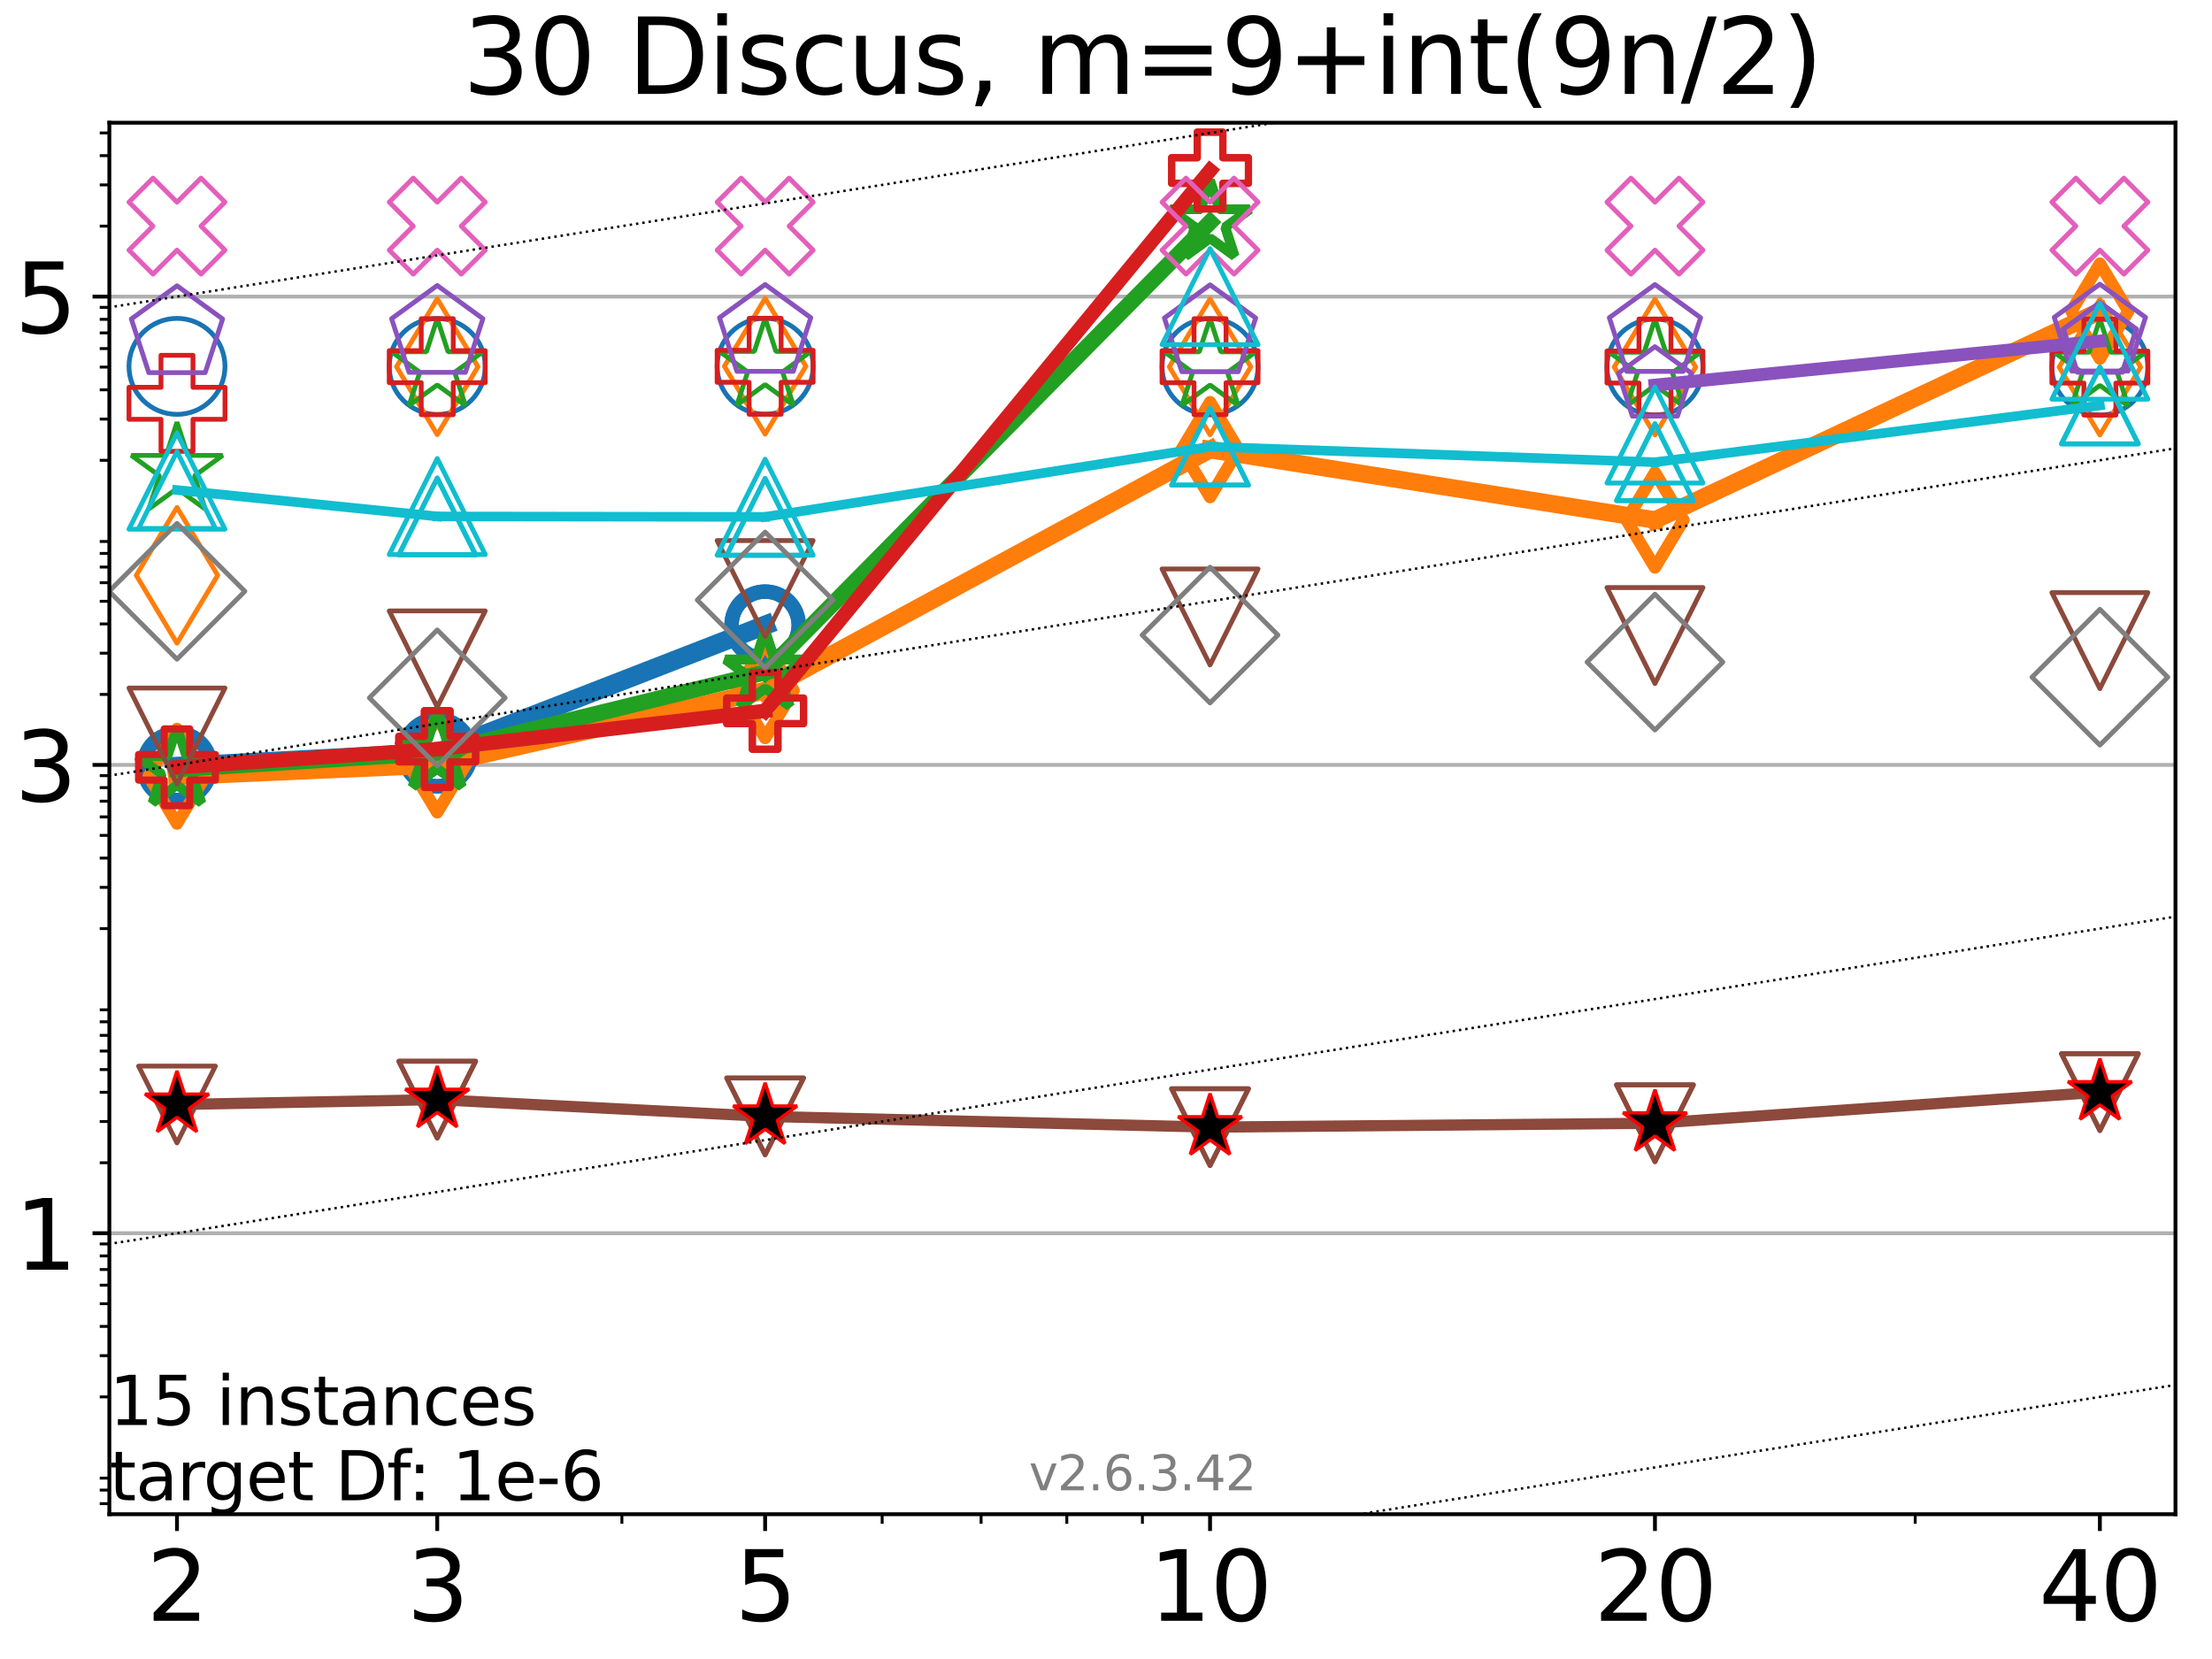 <?xml version="1.0" encoding="utf-8" standalone="no"?>
<!DOCTYPE svg PUBLIC "-//W3C//DTD SVG 1.1//EN"
  "http://www.w3.org/Graphics/SVG/1.1/DTD/svg11.dtd">
<svg xmlns:xlink="http://www.w3.org/1999/xlink" width="460.8pt" height="345.6pt" viewBox="0 0 460.8 345.6" xmlns="http://www.w3.org/2000/svg" version="1.1">
 <defs>
  <style type="text/css">*{stroke-linejoin: round; stroke-linecap: butt}</style>
 </defs>
 <g id="figure_1">
  <g id="patch_1">
   <path d="M 0 345.6 
L 460.8 345.6 
L 460.8 0 
L 0 0 
z
" style="fill: #ffffff"/>
  </g>
  <g id="axes_1">
   <g id="patch_2">
    <path d="M 22.78 315.44 
L 453.192 315.44 
L 453.192 25.56 
L 22.78 25.56 
z
" style="fill: #ffffff"/>
   </g>
   <g id="matplotlib.axis_1">
    <g id="xtick_1">
     <g id="line2d_1">
      <defs>
       <path id="maebd152625" d="M 0 0 
L 0 3.5 
" style="stroke: #000000; stroke-width: 0.8"/>
      </defs>
      <g>
       <use xlink:href="#maebd152625" x="36.868" y="315.44" style="stroke: #000000; stroke-width: 0.8"/>
      </g>
     </g>
     <g id="text_1">
      <!-- 2 -->
      <g transform="translate(30.506 337.637)scale(0.2 -0.2)">
       <defs>
        <path id="DejaVuSans-32" d="M 1228 531 
L 3431 531 
L 3431 0 
L 469 0 
L 469 531 
Q 828 903 1448 1529 
Q 2069 2156 2228 2338 
Q 2531 2678 2651 2914 
Q 2772 3150 2772 3378 
Q 2772 3750 2511 3984 
Q 2250 4219 1831 4219 
Q 1534 4219 1204 4116 
Q 875 4013 500 3803 
L 500 4441 
Q 881 4594 1212 4672 
Q 1544 4750 1819 4750 
Q 2544 4750 2975 4387 
Q 3406 4025 3406 3419 
Q 3406 3131 3298 2873 
Q 3191 2616 2906 2266 
Q 2828 2175 2409 1742 
Q 1991 1309 1228 531 
z
" transform="scale(0.016)"/>
       </defs>
       <use xlink:href="#DejaVuSans-32"/>
      </g>
     </g>
    </g>
    <g id="xtick_2">
     <g id="line2d_2">
      <g>
       <use xlink:href="#maebd152625" x="91.085" y="315.44" style="stroke: #000000; stroke-width: 0.8"/>
      </g>
     </g>
     <g id="text_2">
      <!-- 3 -->
      <g transform="translate(84.723 337.637)scale(0.2 -0.2)">
       <defs>
        <path id="DejaVuSans-33" d="M 2597 2516 
Q 3050 2419 3304 2112 
Q 3559 1806 3559 1356 
Q 3559 666 3084 287 
Q 2609 -91 1734 -91 
Q 1441 -91 1130 -33 
Q 819 25 488 141 
L 488 750 
Q 750 597 1062 519 
Q 1375 441 1716 441 
Q 2309 441 2620 675 
Q 2931 909 2931 1356 
Q 2931 1769 2642 2001 
Q 2353 2234 1838 2234 
L 1294 2234 
L 1294 2753 
L 1863 2753 
Q 2328 2753 2575 2939 
Q 2822 3125 2822 3475 
Q 2822 3834 2567 4026 
Q 2313 4219 1838 4219 
Q 1578 4219 1281 4162 
Q 984 4106 628 3988 
L 628 4550 
Q 988 4650 1302 4700 
Q 1616 4750 1894 4750 
Q 2613 4750 3031 4423 
Q 3450 4097 3450 3541 
Q 3450 3153 3228 2886 
Q 3006 2619 2597 2516 
z
" transform="scale(0.016)"/>
       </defs>
       <use xlink:href="#DejaVuSans-33"/>
      </g>
     </g>
    </g>
    <g id="xtick_3">
     <g id="line2d_3">
      <g>
       <use xlink:href="#maebd152625" x="159.39" y="315.44" style="stroke: #000000; stroke-width: 0.8"/>
      </g>
     </g>
     <g id="text_3">
      <!-- 5 -->
      <g transform="translate(153.028 337.637)scale(0.2 -0.2)">
       <defs>
        <path id="DejaVuSans-35" d="M 691 4666 
L 3169 4666 
L 3169 4134 
L 1269 4134 
L 1269 2991 
Q 1406 3038 1543 3061 
Q 1681 3084 1819 3084 
Q 2600 3084 3056 2656 
Q 3513 2228 3513 1497 
Q 3513 744 3044 326 
Q 2575 -91 1722 -91 
Q 1428 -91 1123 -41 
Q 819 9 494 109 
L 494 744 
Q 775 591 1075 516 
Q 1375 441 1709 441 
Q 2250 441 2565 725 
Q 2881 1009 2881 1497 
Q 2881 1984 2565 2268 
Q 2250 2553 1709 2553 
Q 1456 2553 1204 2497 
Q 953 2441 691 2322 
L 691 4666 
z
" transform="scale(0.016)"/>
       </defs>
       <use xlink:href="#DejaVuSans-35"/>
      </g>
     </g>
    </g>
    <g id="xtick_4">
     <g id="line2d_4">
      <g>
       <use xlink:href="#maebd152625" x="252.074" y="315.44" style="stroke: #000000; stroke-width: 0.8"/>
      </g>
     </g>
     <g id="text_4">
      <!-- 10 -->
      <g transform="translate(239.349 337.637)scale(0.2 -0.2)">
       <defs>
        <path id="DejaVuSans-31" d="M 794 531 
L 1825 531 
L 1825 4091 
L 703 3866 
L 703 4441 
L 1819 4666 
L 2450 4666 
L 2450 531 
L 3481 531 
L 3481 0 
L 794 0 
L 794 531 
z
" transform="scale(0.016)"/>
        <path id="DejaVuSans-30" d="M 2034 4250 
Q 1547 4250 1301 3770 
Q 1056 3291 1056 2328 
Q 1056 1369 1301 889 
Q 1547 409 2034 409 
Q 2525 409 2770 889 
Q 3016 1369 3016 2328 
Q 3016 3291 2770 3770 
Q 2525 4250 2034 4250 
z
M 2034 4750 
Q 2819 4750 3233 4129 
Q 3647 3509 3647 2328 
Q 3647 1150 3233 529 
Q 2819 -91 2034 -91 
Q 1250 -91 836 529 
Q 422 1150 422 2328 
Q 422 3509 836 4129 
Q 1250 4750 2034 4750 
z
" transform="scale(0.016)"/>
       </defs>
       <use xlink:href="#DejaVuSans-31"/>
       <use xlink:href="#DejaVuSans-30" x="63.623"/>
      </g>
     </g>
    </g>
    <g id="xtick_5">
     <g id="line2d_5">
      <g>
       <use xlink:href="#maebd152625" x="344.758" y="315.44" style="stroke: #000000; stroke-width: 0.8"/>
      </g>
     </g>
     <g id="text_5">
      <!-- 20 -->
      <g transform="translate(332.033 337.637)scale(0.2 -0.2)">
       <use xlink:href="#DejaVuSans-32"/>
       <use xlink:href="#DejaVuSans-30" x="63.623"/>
      </g>
     </g>
    </g>
    <g id="xtick_6">
     <g id="line2d_6">
      <g>
       <use xlink:href="#maebd152625" x="437.443" y="315.44" style="stroke: #000000; stroke-width: 0.8"/>
      </g>
     </g>
     <g id="text_6">
      <!-- 40 -->
      <g transform="translate(424.718 337.637)scale(0.2 -0.2)">
       <defs>
        <path id="DejaVuSans-34" d="M 2419 4116 
L 825 1625 
L 2419 1625 
L 2419 4116 
z
M 2253 4666 
L 3047 4666 
L 3047 1625 
L 3713 1625 
L 3713 1100 
L 3047 1100 
L 3047 0 
L 2419 0 
L 2419 1100 
L 313 1100 
L 313 1709 
L 2253 4666 
z
" transform="scale(0.016)"/>
       </defs>
       <use xlink:href="#DejaVuSans-34"/>
       <use xlink:href="#DejaVuSans-30" x="63.623"/>
      </g>
     </g>
    </g>
    <g id="xtick_7">
     <g id="line2d_7">
      <defs>
       <path id="m8d5b7ceb39" d="M 0 0 
L 0 2 
" style="stroke: #000000; stroke-width: 0.6"/>
      </defs>
      <g>
       <use xlink:href="#m8d5b7ceb39" x="129.552" y="315.44" style="stroke: #000000; stroke-width: 0.6"/>
      </g>
     </g>
    </g>
    <g id="xtick_8">
     <g id="line2d_8">
      <g>
       <use xlink:href="#m8d5b7ceb39" x="183.769" y="315.44" style="stroke: #000000; stroke-width: 0.6"/>
      </g>
     </g>
    </g>
    <g id="xtick_9">
     <g id="line2d_9">
      <g>
       <use xlink:href="#m8d5b7ceb39" x="204.381" y="315.44" style="stroke: #000000; stroke-width: 0.6"/>
      </g>
     </g>
    </g>
    <g id="xtick_10">
     <g id="line2d_10">
      <g>
       <use xlink:href="#m8d5b7ceb39" x="222.237" y="315.44" style="stroke: #000000; stroke-width: 0.6"/>
      </g>
     </g>
    </g>
    <g id="xtick_11">
     <g id="line2d_11">
      <g>
       <use xlink:href="#m8d5b7ceb39" x="237.986" y="315.44" style="stroke: #000000; stroke-width: 0.6"/>
      </g>
     </g>
    </g>
    <g id="xtick_12">
     <g id="line2d_12">
      <g>
       <use xlink:href="#m8d5b7ceb39" x="398.975" y="315.44" style="stroke: #000000; stroke-width: 0.6"/>
      </g>
     </g>
    </g>
   </g>
   <g id="matplotlib.axis_2">
    <g id="ytick_1">
     <g id="line2d_13">
      <path d="M 22.78 256.906 
L 453.192 256.906 
" clip-path="url(#p4f31bf3044)" style="fill: none; stroke: #b0b0b0; stroke-width: 0.8; stroke-linecap: square"/>
     </g>
     <g id="line2d_14">
      <defs>
       <path id="me088282f54" d="M 0 0 
L -3.5 0 
" style="stroke: #000000; stroke-width: 0.8"/>
      </defs>
      <g>
       <use xlink:href="#me088282f54" x="22.78" y="256.906" style="stroke: #000000; stroke-width: 0.8"/>
      </g>
     </g>
     <g id="text_7">
      <!-- 1 -->
      <g transform="translate(3.055 264.504)scale(0.2 -0.2)">
       <use xlink:href="#DejaVuSans-31"/>
      </g>
     </g>
    </g>
    <g id="ytick_2">
     <g id="line2d_15">
      <path d="M 22.78 159.348 
L 453.192 159.348 
" clip-path="url(#p4f31bf3044)" style="fill: none; stroke: #b0b0b0; stroke-width: 0.8; stroke-linecap: square"/>
     </g>
     <g id="line2d_16">
      <g>
       <use xlink:href="#me088282f54" x="22.78" y="159.348" style="stroke: #000000; stroke-width: 0.8"/>
      </g>
     </g>
     <g id="text_8">
      <!-- 3 -->
      <g transform="translate(3.055 166.947)scale(0.2 -0.2)">
       <use xlink:href="#DejaVuSans-33"/>
      </g>
     </g>
    </g>
    <g id="ytick_3">
     <g id="line2d_17">
      <path d="M 22.78 61.791 
L 453.192 61.791 
" clip-path="url(#p4f31bf3044)" style="fill: none; stroke: #b0b0b0; stroke-width: 0.8; stroke-linecap: square"/>
     </g>
     <g id="line2d_18">
      <g>
       <use xlink:href="#me088282f54" x="22.78" y="61.791" style="stroke: #000000; stroke-width: 0.8"/>
      </g>
     </g>
     <g id="text_9">
      <!-- 5 -->
      <g transform="translate(3.055 69.39)scale(0.2 -0.2)">
       <use xlink:href="#DejaVuSans-35"/>
      </g>
     </g>
    </g>
    <g id="ytick_4">
     <g id="line2d_19">
      <defs>
       <path id="m0c369edb85" d="M 0 0 
L -2 0 
" style="stroke: #000000; stroke-width: 0.6"/>
      </defs>
      <g>
       <use xlink:href="#m0c369edb85" x="22.78" y="313.24" style="stroke: #000000; stroke-width: 0.6"/>
      </g>
     </g>
    </g>
    <g id="ytick_5">
     <g id="line2d_20">
      <g>
       <use xlink:href="#m0c369edb85" x="22.78" y="310.411" style="stroke: #000000; stroke-width: 0.6"/>
      </g>
     </g>
    </g>
    <g id="ytick_6">
     <g id="line2d_21">
      <g>
       <use xlink:href="#m0c369edb85" x="22.78" y="307.916" style="stroke: #000000; stroke-width: 0.6"/>
      </g>
     </g>
    </g>
    <g id="ytick_7">
     <g id="line2d_22">
      <g>
       <use xlink:href="#m0c369edb85" x="22.78" y="291" style="stroke: #000000; stroke-width: 0.6"/>
      </g>
     </g>
    </g>
    <g id="ytick_8">
     <g id="line2d_23">
      <g>
       <use xlink:href="#m0c369edb85" x="22.78" y="282.411" style="stroke: #000000; stroke-width: 0.6"/>
      </g>
     </g>
    </g>
    <g id="ytick_9">
     <g id="line2d_24">
      <g>
       <use xlink:href="#m0c369edb85" x="22.78" y="276.317" style="stroke: #000000; stroke-width: 0.6"/>
      </g>
     </g>
    </g>
    <g id="ytick_10">
     <g id="line2d_25">
      <g>
       <use xlink:href="#m0c369edb85" x="22.78" y="271.589" style="stroke: #000000; stroke-width: 0.6"/>
      </g>
     </g>
    </g>
    <g id="ytick_11">
     <g id="line2d_26">
      <g>
       <use xlink:href="#m0c369edb85" x="22.78" y="267.727" style="stroke: #000000; stroke-width: 0.6"/>
      </g>
     </g>
    </g>
    <g id="ytick_12">
     <g id="line2d_27">
      <g>
       <use xlink:href="#m0c369edb85" x="22.78" y="264.462" style="stroke: #000000; stroke-width: 0.6"/>
      </g>
     </g>
    </g>
    <g id="ytick_13">
     <g id="line2d_28">
      <g>
       <use xlink:href="#m0c369edb85" x="22.78" y="261.633" style="stroke: #000000; stroke-width: 0.6"/>
      </g>
     </g>
    </g>
    <g id="ytick_14">
     <g id="line2d_29">
      <g>
       <use xlink:href="#m0c369edb85" x="22.78" y="259.138" style="stroke: #000000; stroke-width: 0.6"/>
      </g>
     </g>
    </g>
    <g id="ytick_15">
     <g id="line2d_30">
      <g>
       <use xlink:href="#m0c369edb85" x="22.78" y="242.222" style="stroke: #000000; stroke-width: 0.6"/>
      </g>
     </g>
    </g>
    <g id="ytick_16">
     <g id="line2d_31">
      <g>
       <use xlink:href="#m0c369edb85" x="22.78" y="233.632" style="stroke: #000000; stroke-width: 0.6"/>
      </g>
     </g>
    </g>
    <g id="ytick_17">
     <g id="line2d_32">
      <g>
       <use xlink:href="#m0c369edb85" x="22.78" y="227.538" style="stroke: #000000; stroke-width: 0.6"/>
      </g>
     </g>
    </g>
    <g id="ytick_18">
     <g id="line2d_33">
      <g>
       <use xlink:href="#m0c369edb85" x="22.78" y="222.811" style="stroke: #000000; stroke-width: 0.6"/>
      </g>
     </g>
    </g>
    <g id="ytick_19">
     <g id="line2d_34">
      <g>
       <use xlink:href="#m0c369edb85" x="22.78" y="218.949" style="stroke: #000000; stroke-width: 0.6"/>
      </g>
     </g>
    </g>
    <g id="ytick_20">
     <g id="line2d_35">
      <g>
       <use xlink:href="#m0c369edb85" x="22.78" y="215.683" style="stroke: #000000; stroke-width: 0.6"/>
      </g>
     </g>
    </g>
    <g id="ytick_21">
     <g id="line2d_36">
      <g>
       <use xlink:href="#m0c369edb85" x="22.78" y="212.854" style="stroke: #000000; stroke-width: 0.6"/>
      </g>
     </g>
    </g>
    <g id="ytick_22">
     <g id="line2d_37">
      <g>
       <use xlink:href="#m0c369edb85" x="22.78" y="210.359" style="stroke: #000000; stroke-width: 0.6"/>
      </g>
     </g>
    </g>
    <g id="ytick_23">
     <g id="line2d_38">
      <g>
       <use xlink:href="#m0c369edb85" x="22.78" y="193.443" style="stroke: #000000; stroke-width: 0.6"/>
      </g>
     </g>
    </g>
    <g id="ytick_24">
     <g id="line2d_39">
      <g>
       <use xlink:href="#m0c369edb85" x="22.78" y="184.854" style="stroke: #000000; stroke-width: 0.6"/>
      </g>
     </g>
    </g>
    <g id="ytick_25">
     <g id="line2d_40">
      <g>
       <use xlink:href="#m0c369edb85" x="22.78" y="178.759" style="stroke: #000000; stroke-width: 0.6"/>
      </g>
     </g>
    </g>
    <g id="ytick_26">
     <g id="line2d_41">
      <g>
       <use xlink:href="#m0c369edb85" x="22.78" y="174.032" style="stroke: #000000; stroke-width: 0.6"/>
      </g>
     </g>
    </g>
    <g id="ytick_27">
     <g id="line2d_42">
      <g>
       <use xlink:href="#m0c369edb85" x="22.78" y="170.17" style="stroke: #000000; stroke-width: 0.6"/>
      </g>
     </g>
    </g>
    <g id="ytick_28">
     <g id="line2d_43">
      <g>
       <use xlink:href="#m0c369edb85" x="22.78" y="166.904" style="stroke: #000000; stroke-width: 0.6"/>
      </g>
     </g>
    </g>
    <g id="ytick_29">
     <g id="line2d_44">
      <g>
       <use xlink:href="#m0c369edb85" x="22.78" y="164.076" style="stroke: #000000; stroke-width: 0.6"/>
      </g>
     </g>
    </g>
    <g id="ytick_30">
     <g id="line2d_45">
      <g>
       <use xlink:href="#m0c369edb85" x="22.78" y="161.58" style="stroke: #000000; stroke-width: 0.6"/>
      </g>
     </g>
    </g>
    <g id="ytick_31">
     <g id="line2d_46">
      <g>
       <use xlink:href="#m0c369edb85" x="22.78" y="144.665" style="stroke: #000000; stroke-width: 0.6"/>
      </g>
     </g>
    </g>
    <g id="ytick_32">
     <g id="line2d_47">
      <g>
       <use xlink:href="#m0c369edb85" x="22.78" y="136.075" style="stroke: #000000; stroke-width: 0.6"/>
      </g>
     </g>
    </g>
    <g id="ytick_33">
     <g id="line2d_48">
      <g>
       <use xlink:href="#m0c369edb85" x="22.78" y="129.981" style="stroke: #000000; stroke-width: 0.6"/>
      </g>
     </g>
    </g>
    <g id="ytick_34">
     <g id="line2d_49">
      <g>
       <use xlink:href="#m0c369edb85" x="22.78" y="125.254" style="stroke: #000000; stroke-width: 0.6"/>
      </g>
     </g>
    </g>
    <g id="ytick_35">
     <g id="line2d_50">
      <g>
       <use xlink:href="#m0c369edb85" x="22.78" y="121.391" style="stroke: #000000; stroke-width: 0.6"/>
      </g>
     </g>
    </g>
    <g id="ytick_36">
     <g id="line2d_51">
      <g>
       <use xlink:href="#m0c369edb85" x="22.78" y="118.126" style="stroke: #000000; stroke-width: 0.6"/>
      </g>
     </g>
    </g>
    <g id="ytick_37">
     <g id="line2d_52">
      <g>
       <use xlink:href="#m0c369edb85" x="22.78" y="115.297" style="stroke: #000000; stroke-width: 0.6"/>
      </g>
     </g>
    </g>
    <g id="ytick_38">
     <g id="line2d_53">
      <g>
       <use xlink:href="#m0c369edb85" x="22.78" y="112.802" style="stroke: #000000; stroke-width: 0.6"/>
      </g>
     </g>
    </g>
    <g id="ytick_39">
     <g id="line2d_54">
      <g>
       <use xlink:href="#m0c369edb85" x="22.78" y="95.886" style="stroke: #000000; stroke-width: 0.6"/>
      </g>
     </g>
    </g>
    <g id="ytick_40">
     <g id="line2d_55">
      <g>
       <use xlink:href="#m0c369edb85" x="22.78" y="87.296" style="stroke: #000000; stroke-width: 0.6"/>
      </g>
     </g>
    </g>
    <g id="ytick_41">
     <g id="line2d_56">
      <g>
       <use xlink:href="#m0c369edb85" x="22.78" y="81.202" style="stroke: #000000; stroke-width: 0.6"/>
      </g>
     </g>
    </g>
    <g id="ytick_42">
     <g id="line2d_57">
      <g>
       <use xlink:href="#m0c369edb85" x="22.78" y="76.475" style="stroke: #000000; stroke-width: 0.6"/>
      </g>
     </g>
    </g>
    <g id="ytick_43">
     <g id="line2d_58">
      <g>
       <use xlink:href="#m0c369edb85" x="22.78" y="72.613" style="stroke: #000000; stroke-width: 0.6"/>
      </g>
     </g>
    </g>
    <g id="ytick_44">
     <g id="line2d_59">
      <g>
       <use xlink:href="#m0c369edb85" x="22.78" y="69.347" style="stroke: #000000; stroke-width: 0.6"/>
      </g>
     </g>
    </g>
    <g id="ytick_45">
     <g id="line2d_60">
      <g>
       <use xlink:href="#m0c369edb85" x="22.78" y="66.518" style="stroke: #000000; stroke-width: 0.6"/>
      </g>
     </g>
    </g>
    <g id="ytick_46">
     <g id="line2d_61">
      <g>
       <use xlink:href="#m0c369edb85" x="22.78" y="64.023" style="stroke: #000000; stroke-width: 0.6"/>
      </g>
     </g>
    </g>
    <g id="ytick_47">
     <g id="line2d_62">
      <g>
       <use xlink:href="#m0c369edb85" x="22.78" y="47.107" style="stroke: #000000; stroke-width: 0.6"/>
      </g>
     </g>
    </g>
    <g id="ytick_48">
     <g id="line2d_63">
      <g>
       <use xlink:href="#m0c369edb85" x="22.78" y="38.518" style="stroke: #000000; stroke-width: 0.6"/>
      </g>
     </g>
    </g>
    <g id="ytick_49">
     <g id="line2d_64">
      <g>
       <use xlink:href="#m0c369edb85" x="22.78" y="32.424" style="stroke: #000000; stroke-width: 0.6"/>
      </g>
     </g>
    </g>
    <g id="ytick_50">
     <g id="line2d_65">
      <g>
       <use xlink:href="#m0c369edb85" x="22.78" y="27.696" style="stroke: #000000; stroke-width: 0.6"/>
      </g>
     </g>
    </g>
   </g>
   <g id="line2d_66">
    <path d="M 36.868 159.655 
L 91.085 156.799 
" clip-path="url(#p4f31bf3044)" style="fill: none; stroke: #1874b4; stroke-width: 4; stroke-linecap: square"/>
    <defs>
     <path id="mefd99b4005" d="M 0 7 
C 1.856 7 3.637 6.262 4.95 4.95 
C 6.262 3.637 7 1.856 7 0 
C 7 -1.856 6.262 -3.637 4.95 -4.95 
C 3.637 -6.262 1.856 -7 0 -7 
C -1.856 -7 -3.637 -6.262 -4.95 -4.95 
C -6.262 -3.637 -7 -1.856 -7 0 
C -7 1.856 -6.262 3.637 -4.95 4.95 
C -3.637 6.262 -1.856 7 0 7 
z
" style="stroke: #1874b4; stroke-width: 3"/>
    </defs>
    <g clip-path="url(#p4f31bf3044)">
     <use xlink:href="#mefd99b4005" x="36.868" y="159.655" style="fill-opacity: 0; stroke: #1874b4; stroke-width: 3"/>
     <use xlink:href="#mefd99b4005" x="91.085" y="156.799" style="fill-opacity: 0; stroke: #1874b4; stroke-width: 3"/>
    </g>
   </g>
   <g id="line2d_67">
    <path d="M 91.085 156.799 
L 159.39 130.238 
" clip-path="url(#p4f31bf3044)" style="fill: none; stroke: #1874b4; stroke-width: 4; stroke-linecap: square"/>
    <g clip-path="url(#p4f31bf3044)">
     <use xlink:href="#mefd99b4005" x="91.085" y="156.799" style="fill-opacity: 0; stroke: #1874b4; stroke-width: 3"/>
     <use xlink:href="#mefd99b4005" x="159.39" y="130.238" style="fill-opacity: 0; stroke: #1874b4; stroke-width: 3"/>
    </g>
   </g>
   <g id="line2d_68">
    <path d="M 159.39 130.238 
" clip-path="url(#p4f31bf3044)" style="fill: none; stroke: #1874b4; stroke-width: 4; stroke-linecap: square"/>
    <g clip-path="url(#p4f31bf3044)">
     <use xlink:href="#mefd99b4005" x="159.39" y="130.238" style="fill-opacity: 0; stroke: #1874b4; stroke-width: 3"/>
    </g>
   </g>
   <g id="line2d_69"/>
   <g id="line2d_70">
    <defs>
     <path id="md6b010e428" d="M 0 10 
C 2.652 10 5.196 8.946 7.071 7.071 
C 8.946 5.196 10 2.652 10 0 
C 10 -2.652 8.946 -5.196 7.071 -7.071 
C 5.196 -8.946 2.652 -10 0 -10 
C -2.652 -10 -5.196 -8.946 -7.071 -7.071 
C -8.946 -5.196 -10 -2.652 -10 0 
C -10 2.652 -8.946 5.196 -7.071 7.071 
C -5.196 8.946 -2.652 10 0 10 
z
" style="stroke: #1874b4"/>
    </defs>
    <g clip-path="url(#p4f31bf3044)">
     <use xlink:href="#md6b010e428" x="36.868" y="76.322" style="fill-opacity: 0; stroke: #1874b4"/>
     <use xlink:href="#md6b010e428" x="91.085" y="76.343" style="fill-opacity: 0; stroke: #1874b4"/>
     <use xlink:href="#md6b010e428" x="159.39" y="76.289" style="fill-opacity: 0; stroke: #1874b4"/>
     <use xlink:href="#md6b010e428" x="252.074" y="76.368" style="fill-opacity: 0; stroke: #1874b4"/>
     <use xlink:href="#md6b010e428" x="344.758" y="76.46" style="fill-opacity: 0; stroke: #1874b4"/>
     <use xlink:href="#md6b010e428" x="437.443" y="76.47" style="fill-opacity: 0; stroke: #1874b4"/>
    </g>
   </g>
   <g id="line2d_71">
    <path d="M 36.868 161.704 
L 91.085 159.331 
" clip-path="url(#p4f31bf3044)" style="fill: none; stroke: #ff7d0b; stroke-width: 3.667; stroke-linecap: square"/>
    <defs>
     <path id="m65a450b820" d="M 0 9.899 
L 5.94 0 
L 0 -9.899 
L -5.94 0 
z
" style="stroke: #ff7d0b; stroke-width: 2.5; stroke-linejoin: miter"/>
    </defs>
    <g clip-path="url(#p4f31bf3044)">
     <use xlink:href="#m65a450b820" x="36.868" y="161.704" style="fill-opacity: 0; stroke: #ff7d0b; stroke-width: 2.5; stroke-linejoin: miter"/>
     <use xlink:href="#m65a450b820" x="91.085" y="159.331" style="fill-opacity: 0; stroke: #ff7d0b; stroke-width: 2.5; stroke-linejoin: miter"/>
    </g>
   </g>
   <g id="line2d_72">
    <path d="M 91.085 159.331 
L 159.39 143.856 
" clip-path="url(#p4f31bf3044)" style="fill: none; stroke: #ff7d0b; stroke-width: 3.667; stroke-linecap: square"/>
    <g clip-path="url(#p4f31bf3044)">
     <use xlink:href="#m65a450b820" x="91.085" y="159.331" style="fill-opacity: 0; stroke: #ff7d0b; stroke-width: 2.5; stroke-linejoin: miter"/>
     <use xlink:href="#m65a450b820" x="159.39" y="143.856" style="fill-opacity: 0; stroke: #ff7d0b; stroke-width: 2.5; stroke-linejoin: miter"/>
    </g>
   </g>
   <g id="line2d_73">
    <path d="M 159.39 143.856 
L 252.074 93.664 
" clip-path="url(#p4f31bf3044)" style="fill: none; stroke: #ff7d0b; stroke-width: 3.667; stroke-linecap: square"/>
    <g clip-path="url(#p4f31bf3044)">
     <use xlink:href="#m65a450b820" x="159.39" y="143.856" style="fill-opacity: 0; stroke: #ff7d0b; stroke-width: 2.5; stroke-linejoin: miter"/>
     <use xlink:href="#m65a450b820" x="252.074" y="93.664" style="fill-opacity: 0; stroke: #ff7d0b; stroke-width: 2.5; stroke-linejoin: miter"/>
    </g>
   </g>
   <g id="line2d_74">
    <path d="M 252.074 93.664 
L 344.758 108.333 
" clip-path="url(#p4f31bf3044)" style="fill: none; stroke: #ff7d0b; stroke-width: 3.667; stroke-linecap: square"/>
    <g clip-path="url(#p4f31bf3044)">
     <use xlink:href="#m65a450b820" x="252.074" y="93.664" style="fill-opacity: 0; stroke: #ff7d0b; stroke-width: 2.5; stroke-linejoin: miter"/>
     <use xlink:href="#m65a450b820" x="344.758" y="108.333" style="fill-opacity: 0; stroke: #ff7d0b; stroke-width: 2.5; stroke-linejoin: miter"/>
    </g>
   </g>
   <g id="line2d_75">
    <path d="M 344.758 108.333 
L 437.443 64.821 
" clip-path="url(#p4f31bf3044)" style="fill: none; stroke: #ff7d0b; stroke-width: 3.667; stroke-linecap: square"/>
    <g clip-path="url(#p4f31bf3044)">
     <use xlink:href="#m65a450b820" x="344.758" y="108.333" style="fill-opacity: 0; stroke: #ff7d0b; stroke-width: 2.5; stroke-linejoin: miter"/>
     <use xlink:href="#m65a450b820" x="437.443" y="64.821" style="fill-opacity: 0; stroke: #ff7d0b; stroke-width: 2.5; stroke-linejoin: miter"/>
    </g>
   </g>
   <g id="line2d_76">
    <path d="M 437.443 64.821 
" clip-path="url(#p4f31bf3044)" style="fill: none; stroke: #ff7d0b; stroke-width: 3.667; stroke-linecap: square"/>
    <g clip-path="url(#p4f31bf3044)">
     <use xlink:href="#m65a450b820" x="437.443" y="64.821" style="fill-opacity: 0; stroke: #ff7d0b; stroke-width: 2.5; stroke-linejoin: miter"/>
    </g>
   </g>
   <g id="line2d_77"/>
   <g id="line2d_78">
    <defs>
     <path id="md4819921c4" d="M 0 14.142 
L 8.485 0 
L 0 -14.142 
L -8.485 0 
z
" style="stroke: #ff7d0b; stroke-linejoin: miter"/>
    </defs>
    <g clip-path="url(#p4f31bf3044)">
     <use xlink:href="#md4819921c4" x="36.868" y="119.848" style="fill-opacity: 0; stroke: #ff7d0b; stroke-linejoin: miter"/>
     <use xlink:href="#md4819921c4" x="91.085" y="76.395" style="fill-opacity: 0; stroke: #ff7d0b; stroke-linejoin: miter"/>
     <use xlink:href="#md4819921c4" x="159.39" y="76.299" style="fill-opacity: 0; stroke: #ff7d0b; stroke-linejoin: miter"/>
     <use xlink:href="#md4819921c4" x="252.074" y="76.419" style="fill-opacity: 0; stroke: #ff7d0b; stroke-linejoin: miter"/>
     <use xlink:href="#md4819921c4" x="344.758" y="76.46" style="fill-opacity: 0; stroke: #ff7d0b; stroke-linejoin: miter"/>
     <use xlink:href="#md4819921c4" x="437.443" y="76.473" style="fill-opacity: 0; stroke: #ff7d0b; stroke-linejoin: miter"/>
    </g>
   </g>
   <g id="line2d_79">
    <path d="M 36.868 160.223 
L 91.085 156.813 
" clip-path="url(#p4f31bf3044)" style="fill: none; stroke: #22a022; stroke-width: 3.333; stroke-linecap: square"/>
    <defs>
     <path id="m6ecd86a251" d="M 0 -8.7 
L -1.953 -2.688 
L -8.274 -2.688 
L -3.16 1.027 
L -5.114 7.038 
L -0 3.323 
L 5.114 7.038 
L 3.16 1.027 
L 8.274 -2.688 
L 1.953 -2.688 
z
" style="stroke: #22a022; stroke-width: 2; stroke-linejoin: bevel"/>
    </defs>
    <g clip-path="url(#p4f31bf3044)">
     <use xlink:href="#m6ecd86a251" x="36.868" y="160.223" style="fill-opacity: 0; stroke: #22a022; stroke-width: 2; stroke-linejoin: bevel"/>
     <use xlink:href="#m6ecd86a251" x="91.085" y="156.813" style="fill-opacity: 0; stroke: #22a022; stroke-width: 2; stroke-linejoin: bevel"/>
    </g>
   </g>
   <g id="line2d_80">
    <path d="M 91.085 156.813 
L 159.39 140.063 
" clip-path="url(#p4f31bf3044)" style="fill: none; stroke: #22a022; stroke-width: 3.333; stroke-linecap: square"/>
    <g clip-path="url(#p4f31bf3044)">
     <use xlink:href="#m6ecd86a251" x="91.085" y="156.813" style="fill-opacity: 0; stroke: #22a022; stroke-width: 2; stroke-linejoin: bevel"/>
     <use xlink:href="#m6ecd86a251" x="159.39" y="140.063" style="fill-opacity: 0; stroke: #22a022; stroke-width: 2; stroke-linejoin: bevel"/>
    </g>
   </g>
   <g id="line2d_81">
    <path d="M 159.39 140.063 
L 252.074 46.294 
" clip-path="url(#p4f31bf3044)" style="fill: none; stroke: #22a022; stroke-width: 3.333; stroke-linecap: square"/>
    <g clip-path="url(#p4f31bf3044)">
     <use xlink:href="#m6ecd86a251" x="159.39" y="140.063" style="fill-opacity: 0; stroke: #22a022; stroke-width: 2; stroke-linejoin: bevel"/>
     <use xlink:href="#m6ecd86a251" x="252.074" y="46.294" style="fill-opacity: 0; stroke: #22a022; stroke-width: 2; stroke-linejoin: bevel"/>
    </g>
   </g>
   <g id="line2d_82">
    <path d="M 252.074 46.294 
" clip-path="url(#p4f31bf3044)" style="fill: none; stroke: #22a022; stroke-width: 3.333; stroke-linecap: square"/>
    <g clip-path="url(#p4f31bf3044)">
     <use xlink:href="#m6ecd86a251" x="252.074" y="46.294" style="fill-opacity: 0; stroke: #22a022; stroke-width: 2; stroke-linejoin: bevel"/>
    </g>
   </g>
   <g id="line2d_83"/>
   <g id="line2d_84">
    <defs>
     <path id="m92de9eb55b" d="M 0 -10 
L -2.245 -3.09 
L -9.511 -3.09 
L -3.633 1.18 
L -5.878 8.09 
L -0 3.82 
L 5.878 8.09 
L 3.633 1.18 
L 9.511 -3.09 
L 2.245 -3.09 
z
" style="stroke: #22a022; stroke-linejoin: bevel"/>
    </defs>
    <g clip-path="url(#p4f31bf3044)">
     <use xlink:href="#m92de9eb55b" x="36.868" y="97.956" style="fill-opacity: 0; stroke: #22a022; stroke-linejoin: bevel"/>
     <use xlink:href="#m92de9eb55b" x="91.085" y="76.37" style="fill-opacity: 0; stroke: #22a022; stroke-linejoin: bevel"/>
     <use xlink:href="#m92de9eb55b" x="159.39" y="76.298" style="fill-opacity: 0; stroke: #22a022; stroke-linejoin: bevel"/>
     <use xlink:href="#m92de9eb55b" x="252.074" y="76.385" style="fill-opacity: 0; stroke: #22a022; stroke-linejoin: bevel"/>
     <use xlink:href="#m92de9eb55b" x="344.758" y="76.462" style="fill-opacity: 0; stroke: #22a022; stroke-linejoin: bevel"/>
     <use xlink:href="#m92de9eb55b" x="437.443" y="76.471" style="fill-opacity: 0; stroke: #22a022; stroke-linejoin: bevel"/>
    </g>
   </g>
   <g id="line2d_85">
    <path d="M 36.868 159.844 
L 91.085 156.045 
" clip-path="url(#p4f31bf3044)" style="fill: none; stroke: #d61e1f; stroke-width: 3; stroke-linecap: square"/>
    <defs>
     <path id="m55da5b7a52" d="M -2.667 8 
L 2.667 8 
L 2.667 2.667 
L 8 2.667 
L 8 -2.667 
L 2.667 -2.667 
L 2.667 -8 
L -2.667 -8 
L -2.667 -2.667 
L -8 -2.667 
L -8 2.667 
L -2.667 2.667 
z
" style="stroke: #d61e1f; stroke-width: 1.5; stroke-linejoin: miter"/>
    </defs>
    <g clip-path="url(#p4f31bf3044)">
     <use xlink:href="#m55da5b7a52" x="36.868" y="159.844" style="fill-opacity: 0; stroke: #d61e1f; stroke-width: 1.5; stroke-linejoin: miter"/>
     <use xlink:href="#m55da5b7a52" x="91.085" y="156.045" style="fill-opacity: 0; stroke: #d61e1f; stroke-width: 1.5; stroke-linejoin: miter"/>
    </g>
   </g>
   <g id="line2d_86">
    <path d="M 91.085 156.045 
L 159.39 148.078 
" clip-path="url(#p4f31bf3044)" style="fill: none; stroke: #d61e1f; stroke-width: 3; stroke-linecap: square"/>
    <g clip-path="url(#p4f31bf3044)">
     <use xlink:href="#m55da5b7a52" x="91.085" y="156.045" style="fill-opacity: 0; stroke: #d61e1f; stroke-width: 1.5; stroke-linejoin: miter"/>
     <use xlink:href="#m55da5b7a52" x="159.39" y="148.078" style="fill-opacity: 0; stroke: #d61e1f; stroke-width: 1.5; stroke-linejoin: miter"/>
    </g>
   </g>
   <g id="line2d_87">
    <path d="M 159.39 148.078 
L 252.074 35.524 
" clip-path="url(#p4f31bf3044)" style="fill: none; stroke: #d61e1f; stroke-width: 3; stroke-linecap: square"/>
    <g clip-path="url(#p4f31bf3044)">
     <use xlink:href="#m55da5b7a52" x="159.39" y="148.078" style="fill-opacity: 0; stroke: #d61e1f; stroke-width: 1.5; stroke-linejoin: miter"/>
     <use xlink:href="#m55da5b7a52" x="252.074" y="35.524" style="fill-opacity: 0; stroke: #d61e1f; stroke-width: 1.5; stroke-linejoin: miter"/>
    </g>
   </g>
   <g id="line2d_88">
    <path d="M 252.074 35.524 
" clip-path="url(#p4f31bf3044)" style="fill: none; stroke: #d61e1f; stroke-width: 3; stroke-linecap: square"/>
    <g clip-path="url(#p4f31bf3044)">
     <use xlink:href="#m55da5b7a52" x="252.074" y="35.524" style="fill-opacity: 0; stroke: #d61e1f; stroke-width: 1.5; stroke-linejoin: miter"/>
    </g>
   </g>
   <g id="line2d_89"/>
   <g id="line2d_90">
    <defs>
     <path id="m3e7445018c" d="M -3.333 10 
L 3.333 10 
L 3.333 3.333 
L 10 3.333 
L 10 -3.333 
L 3.333 -3.333 
L 3.333 -10 
L -3.333 -10 
L -3.333 -3.333 
L -10 -3.333 
L -10 3.333 
L -3.333 3.333 
z
" style="stroke: #d61e1f; stroke-linejoin: miter"/>
    </defs>
    <g clip-path="url(#p4f31bf3044)">
     <use xlink:href="#m3e7445018c" x="36.868" y="84.016" style="fill-opacity: 0; stroke: #d61e1f; stroke-linejoin: miter"/>
     <use xlink:href="#m3e7445018c" x="91.085" y="76.387" style="fill-opacity: 0; stroke: #d61e1f; stroke-linejoin: miter"/>
     <use xlink:href="#m3e7445018c" x="159.39" y="76.307" style="fill-opacity: 0; stroke: #d61e1f; stroke-linejoin: miter"/>
     <use xlink:href="#m3e7445018c" x="252.074" y="76.39" style="fill-opacity: 0; stroke: #d61e1f; stroke-linejoin: miter"/>
     <use xlink:href="#m3e7445018c" x="344.758" y="76.46" style="fill-opacity: 0; stroke: #d61e1f; stroke-linejoin: miter"/>
     <use xlink:href="#m3e7445018c" x="437.443" y="76.471" style="fill-opacity: 0; stroke: #d61e1f; stroke-linejoin: miter"/>
    </g>
   </g>
   <g id="line2d_91">
    <path d="M 344.758 80.216 
L 437.443 71.045 
" clip-path="url(#p4f31bf3044)" style="fill: none; stroke: #8a52bd; stroke-width: 2.667; stroke-linecap: square"/>
    <defs>
     <path id="maad1e6493f" d="M 0 -8 
L -7.608 -2.472 
L -4.702 6.472 
L 4.702 6.472 
L 7.608 -2.472 
z
" style="stroke: #8a52bd; stroke-linejoin: miter"/>
    </defs>
    <g clip-path="url(#p4f31bf3044)">
     <use xlink:href="#maad1e6493f" x="344.758" y="80.216" style="fill-opacity: 0; stroke: #8a52bd; stroke-linejoin: miter"/>
     <use xlink:href="#maad1e6493f" x="437.443" y="71.045" style="fill-opacity: 0; stroke: #8a52bd; stroke-linejoin: miter"/>
    </g>
   </g>
   <g id="line2d_92">
    <path d="M 437.443 71.045 
" clip-path="url(#p4f31bf3044)" style="fill: none; stroke: #8a52bd; stroke-width: 2.667; stroke-linecap: square"/>
    <g clip-path="url(#p4f31bf3044)">
     <use xlink:href="#maad1e6493f" x="437.443" y="71.045" style="fill-opacity: 0; stroke: #8a52bd; stroke-linejoin: miter"/>
    </g>
   </g>
   <g id="line2d_93"/>
   <g id="line2d_94">
    <defs>
     <path id="md9d799df4f" d="M 0 -10 
L -9.511 -3.09 
L -5.878 8.09 
L 5.878 8.09 
L 9.511 -3.09 
z
" style="stroke: #8a52bd; stroke-linejoin: miter"/>
    </defs>
    <g clip-path="url(#p4f31bf3044)">
     <use xlink:href="#md9d799df4f" x="36.868" y="69.537" style="fill-opacity: 0; stroke: #8a52bd; stroke-linejoin: miter"/>
     <use xlink:href="#md9d799df4f" x="91.085" y="69.476" style="fill-opacity: 0; stroke: #8a52bd; stroke-linejoin: miter"/>
     <use xlink:href="#md9d799df4f" x="159.39" y="69.271" style="fill-opacity: 0; stroke: #8a52bd; stroke-linejoin: miter"/>
     <use xlink:href="#md9d799df4f" x="252.074" y="69.336" style="fill-opacity: 0; stroke: #8a52bd; stroke-linejoin: miter"/>
     <use xlink:href="#md9d799df4f" x="344.758" y="69.273" style="fill-opacity: 0; stroke: #8a52bd; stroke-linejoin: miter"/>
     <use xlink:href="#md9d799df4f" x="437.443" y="69.201" style="fill-opacity: 0; stroke: #8a52bd; stroke-linejoin: miter"/>
    </g>
   </g>
   <g id="line2d_95">
    <path d="M 36.868 230.086 
L 91.085 229.075 
" clip-path="url(#p4f31bf3044)" style="fill: none; stroke: #8c493c; stroke-width: 2.333; stroke-linecap: square"/>
    <defs>
     <path id="m13f8bdb8f8" d="M -0 8 
L 8 -8 
L -8 -8 
z
" style="stroke: #8c493c; stroke-linejoin: miter"/>
    </defs>
    <g clip-path="url(#p4f31bf3044)">
     <use xlink:href="#m13f8bdb8f8" x="36.868" y="230.086" style="fill-opacity: 0; stroke: #8c493c; stroke-linejoin: miter"/>
     <use xlink:href="#m13f8bdb8f8" x="91.085" y="229.075" style="fill-opacity: 0; stroke: #8c493c; stroke-linejoin: miter"/>
    </g>
   </g>
   <g id="line2d_96">
    <path d="M 91.085 229.075 
L 159.39 232.567 
" clip-path="url(#p4f31bf3044)" style="fill: none; stroke: #8c493c; stroke-width: 2.333; stroke-linecap: square"/>
    <g clip-path="url(#p4f31bf3044)">
     <use xlink:href="#m13f8bdb8f8" x="91.085" y="229.075" style="fill-opacity: 0; stroke: #8c493c; stroke-linejoin: miter"/>
     <use xlink:href="#m13f8bdb8f8" x="159.39" y="232.567" style="fill-opacity: 0; stroke: #8c493c; stroke-linejoin: miter"/>
    </g>
   </g>
   <g id="line2d_97">
    <path d="M 159.39 232.567 
L 252.074 234.803 
" clip-path="url(#p4f31bf3044)" style="fill: none; stroke: #8c493c; stroke-width: 2.333; stroke-linecap: square"/>
    <g clip-path="url(#p4f31bf3044)">
     <use xlink:href="#m13f8bdb8f8" x="159.39" y="232.567" style="fill-opacity: 0; stroke: #8c493c; stroke-linejoin: miter"/>
     <use xlink:href="#m13f8bdb8f8" x="252.074" y="234.803" style="fill-opacity: 0; stroke: #8c493c; stroke-linejoin: miter"/>
    </g>
   </g>
   <g id="line2d_98">
    <path d="M 252.074 234.803 
L 344.758 233.991 
" clip-path="url(#p4f31bf3044)" style="fill: none; stroke: #8c493c; stroke-width: 2.333; stroke-linecap: square"/>
    <g clip-path="url(#p4f31bf3044)">
     <use xlink:href="#m13f8bdb8f8" x="252.074" y="234.803" style="fill-opacity: 0; stroke: #8c493c; stroke-linejoin: miter"/>
     <use xlink:href="#m13f8bdb8f8" x="344.758" y="233.991" style="fill-opacity: 0; stroke: #8c493c; stroke-linejoin: miter"/>
    </g>
   </g>
   <g id="line2d_99">
    <path d="M 344.758 233.991 
L 437.443 227.511 
" clip-path="url(#p4f31bf3044)" style="fill: none; stroke: #8c493c; stroke-width: 2.333; stroke-linecap: square"/>
    <g clip-path="url(#p4f31bf3044)">
     <use xlink:href="#m13f8bdb8f8" x="344.758" y="233.991" style="fill-opacity: 0; stroke: #8c493c; stroke-linejoin: miter"/>
     <use xlink:href="#m13f8bdb8f8" x="437.443" y="227.511" style="fill-opacity: 0; stroke: #8c493c; stroke-linejoin: miter"/>
    </g>
   </g>
   <g id="line2d_100">
    <path d="M 437.443 227.511 
" clip-path="url(#p4f31bf3044)" style="fill: none; stroke: #8c493c; stroke-width: 2.333; stroke-linecap: square"/>
    <g clip-path="url(#p4f31bf3044)">
     <use xlink:href="#m13f8bdb8f8" x="437.443" y="227.511" style="fill-opacity: 0; stroke: #8c493c; stroke-linejoin: miter"/>
    </g>
   </g>
   <g id="line2d_101"/>
   <g id="line2d_102">
    <defs>
     <path id="m666606e42c" d="M -0 10 
L 10 -10 
L -10 -10 
z
" style="stroke: #8c493c; stroke-linejoin: miter"/>
    </defs>
    <g clip-path="url(#p4f31bf3044)">
     <use xlink:href="#m666606e42c" x="36.868" y="153.331" style="fill-opacity: 0; stroke: #8c493c; stroke-linejoin: miter"/>
     <use xlink:href="#m666606e42c" x="91.085" y="137.264" style="fill-opacity: 0; stroke: #8c493c; stroke-linejoin: miter"/>
     <use xlink:href="#m666606e42c" x="159.39" y="122.609" style="fill-opacity: 0; stroke: #8c493c; stroke-linejoin: miter"/>
     <use xlink:href="#m666606e42c" x="252.074" y="128.521" style="fill-opacity: 0; stroke: #8c493c; stroke-linejoin: miter"/>
     <use xlink:href="#m666606e42c" x="344.758" y="132.401" style="fill-opacity: 0; stroke: #8c493c; stroke-linejoin: miter"/>
     <use xlink:href="#m666606e42c" x="437.443" y="133.451" style="fill-opacity: 0; stroke: #8c493c; stroke-linejoin: miter"/>
    </g>
   </g>
   <g id="line2d_103"/>
   <g id="line2d_104">
    <defs>
     <path id="m29c31b5fc0" d="M -5 10 
L 0 5 
L 5 10 
L 10 5 
L 5 0 
L 10 -5 
L 5 -10 
L 0 -5 
L -5 -10 
L -10 -5 
L -5 0 
L -10 5 
z
" style="stroke: #e35fbb; stroke-linejoin: miter"/>
    </defs>
    <g clip-path="url(#p4f31bf3044)">
     <use xlink:href="#m29c31b5fc0" x="36.868" y="47.107" style="fill-opacity: 0; stroke: #e35fbb; stroke-linejoin: miter"/>
     <use xlink:href="#m29c31b5fc0" x="91.085" y="47.107" style="fill-opacity: 0; stroke: #e35fbb; stroke-linejoin: miter"/>
     <use xlink:href="#m29c31b5fc0" x="159.39" y="47.107" style="fill-opacity: 0; stroke: #e35fbb; stroke-linejoin: miter"/>
     <use xlink:href="#m29c31b5fc0" x="252.074" y="47.107" style="fill-opacity: 0; stroke: #e35fbb; stroke-linejoin: miter"/>
     <use xlink:href="#m29c31b5fc0" x="344.758" y="47.107" style="fill-opacity: 0; stroke: #e35fbb; stroke-linejoin: miter"/>
     <use xlink:href="#m29c31b5fc0" x="437.443" y="47.107" style="fill-opacity: 0; stroke: #e35fbb; stroke-linejoin: miter"/>
    </g>
   </g>
   <g id="line2d_105">
    <path d="M 36.868 102.083 
L 91.085 107.584 
" clip-path="url(#p4f31bf3044)" style="fill: none; stroke: #11bdcf; stroke-width: 2; stroke-linecap: square"/>
    <defs>
     <path id="mf4e1b746bd" d="M 0 -8 
L -8 8 
L 8 8 
z
" style="stroke: #11bdcf; stroke-linejoin: miter"/>
    </defs>
    <g clip-path="url(#p4f31bf3044)">
     <use xlink:href="#mf4e1b746bd" x="36.868" y="102.083" style="fill-opacity: 0; stroke: #11bdcf; stroke-linejoin: miter"/>
     <use xlink:href="#mf4e1b746bd" x="91.085" y="107.584" style="fill-opacity: 0; stroke: #11bdcf; stroke-linejoin: miter"/>
    </g>
   </g>
   <g id="line2d_106">
    <path d="M 91.085 107.584 
L 159.39 107.674 
" clip-path="url(#p4f31bf3044)" style="fill: none; stroke: #11bdcf; stroke-width: 2; stroke-linecap: square"/>
    <g clip-path="url(#p4f31bf3044)">
     <use xlink:href="#mf4e1b746bd" x="91.085" y="107.584" style="fill-opacity: 0; stroke: #11bdcf; stroke-linejoin: miter"/>
     <use xlink:href="#mf4e1b746bd" x="159.39" y="107.674" style="fill-opacity: 0; stroke: #11bdcf; stroke-linejoin: miter"/>
    </g>
   </g>
   <g id="line2d_107">
    <path d="M 159.39 107.674 
L 252.074 93.057 
" clip-path="url(#p4f31bf3044)" style="fill: none; stroke: #11bdcf; stroke-width: 2; stroke-linecap: square"/>
    <g clip-path="url(#p4f31bf3044)">
     <use xlink:href="#mf4e1b746bd" x="159.39" y="107.674" style="fill-opacity: 0; stroke: #11bdcf; stroke-linejoin: miter"/>
     <use xlink:href="#mf4e1b746bd" x="252.074" y="93.057" style="fill-opacity: 0; stroke: #11bdcf; stroke-linejoin: miter"/>
    </g>
   </g>
   <g id="line2d_108">
    <path d="M 252.074 93.057 
L 344.758 96.282 
" clip-path="url(#p4f31bf3044)" style="fill: none; stroke: #11bdcf; stroke-width: 2; stroke-linecap: square"/>
    <g clip-path="url(#p4f31bf3044)">
     <use xlink:href="#mf4e1b746bd" x="252.074" y="93.057" style="fill-opacity: 0; stroke: #11bdcf; stroke-linejoin: miter"/>
     <use xlink:href="#mf4e1b746bd" x="344.758" y="96.282" style="fill-opacity: 0; stroke: #11bdcf; stroke-linejoin: miter"/>
    </g>
   </g>
   <g id="line2d_109">
    <path d="M 344.758 96.282 
L 437.443 84.465 
" clip-path="url(#p4f31bf3044)" style="fill: none; stroke: #11bdcf; stroke-width: 2; stroke-linecap: square"/>
    <g clip-path="url(#p4f31bf3044)">
     <use xlink:href="#mf4e1b746bd" x="344.758" y="96.282" style="fill-opacity: 0; stroke: #11bdcf; stroke-linejoin: miter"/>
     <use xlink:href="#mf4e1b746bd" x="437.443" y="84.465" style="fill-opacity: 0; stroke: #11bdcf; stroke-linejoin: miter"/>
    </g>
   </g>
   <g id="line2d_110">
    <path d="M 437.443 84.465 
" clip-path="url(#p4f31bf3044)" style="fill: none; stroke: #11bdcf; stroke-width: 2; stroke-linecap: square"/>
    <g clip-path="url(#p4f31bf3044)">
     <use xlink:href="#mf4e1b746bd" x="437.443" y="84.465" style="fill-opacity: 0; stroke: #11bdcf; stroke-linejoin: miter"/>
    </g>
   </g>
   <g id="line2d_111"/>
   <g id="line2d_112">
    <defs>
     <path id="m0041cbd981" d="M 0 -10 
L -10 10 
L 10 10 
z
" style="stroke: #11bdcf; stroke-linejoin: miter"/>
    </defs>
    <g clip-path="url(#p4f31bf3044)">
     <use xlink:href="#m0041cbd981" x="36.868" y="100.239" style="fill-opacity: 0; stroke: #11bdcf; stroke-linejoin: miter"/>
     <use xlink:href="#m0041cbd981" x="91.085" y="105.522" style="fill-opacity: 0; stroke: #11bdcf; stroke-linejoin: miter"/>
     <use xlink:href="#m0041cbd981" x="159.39" y="105.66" style="fill-opacity: 0; stroke: #11bdcf; stroke-linejoin: miter"/>
     <use xlink:href="#m0041cbd981" x="252.074" y="61.789" style="fill-opacity: 0; stroke: #11bdcf; stroke-linejoin: miter"/>
     <use xlink:href="#m0041cbd981" x="344.758" y="90.628" style="fill-opacity: 0; stroke: #11bdcf; stroke-linejoin: miter"/>
     <use xlink:href="#m0041cbd981" x="437.443" y="73.157" style="fill-opacity: 0; stroke: #11bdcf; stroke-linejoin: miter"/>
    </g>
   </g>
   <g id="line2d_113"/>
   <g id="line2d_114">
    <defs>
     <path id="m8ba61054c3" d="M 0 14.142 
L 14.142 0 
L 0 -14.142 
L -14.142 0 
z
" style="stroke: #7f7f7f; stroke-linejoin: miter"/>
    </defs>
    <g clip-path="url(#p4f31bf3044)">
     <use xlink:href="#m8ba61054c3" x="36.868" y="123.179" style="fill-opacity: 0; stroke: #7f7f7f; stroke-linejoin: miter"/>
     <use xlink:href="#m8ba61054c3" x="91.085" y="145.372" style="fill-opacity: 0; stroke: #7f7f7f; stroke-linejoin: miter"/>
     <use xlink:href="#m8ba61054c3" x="159.39" y="124.99" style="fill-opacity: 0; stroke: #7f7f7f; stroke-linejoin: miter"/>
     <use xlink:href="#m8ba61054c3" x="252.074" y="132.291" style="fill-opacity: 0; stroke: #7f7f7f; stroke-linejoin: miter"/>
     <use xlink:href="#m8ba61054c3" x="344.758" y="137.925" style="fill-opacity: 0; stroke: #7f7f7f; stroke-linejoin: miter"/>
     <use xlink:href="#m8ba61054c3" x="437.443" y="141.074" style="fill-opacity: 0; stroke: #7f7f7f; stroke-linejoin: miter"/>
    </g>
   </g>
   <g id="line2d_115">
    <defs>
     <path id="m9a057a3204" d="M 0 -7 
L -1.572 -2.163 
L -6.657 -2.163 
L -2.543 0.826 
L -4.114 5.663 
L -0 2.674 
L 4.114 5.663 
L 2.543 0.826 
L 6.657 -2.163 
L 1.572 -2.163 
z
" style="stroke: #ff0000; stroke-width: 0.7; stroke-linejoin: bevel"/>
    </defs>
    <g clip-path="url(#p4f31bf3044)">
     <use xlink:href="#m9a057a3204" x="36.868" y="230.086" style="stroke: #ff0000; stroke-width: 0.7; stroke-linejoin: bevel"/>
     <use xlink:href="#m9a057a3204" x="91.085" y="229.075" style="stroke: #ff0000; stroke-width: 0.7; stroke-linejoin: bevel"/>
     <use xlink:href="#m9a057a3204" x="159.39" y="232.567" style="stroke: #ff0000; stroke-width: 0.7; stroke-linejoin: bevel"/>
     <use xlink:href="#m9a057a3204" x="252.074" y="234.803" style="stroke: #ff0000; stroke-width: 0.7; stroke-linejoin: bevel"/>
     <use xlink:href="#m9a057a3204" x="344.758" y="233.991" style="stroke: #ff0000; stroke-width: 0.7; stroke-linejoin: bevel"/>
     <use xlink:href="#m9a057a3204" x="437.443" y="227.511" style="stroke: #ff0000; stroke-width: 0.7; stroke-linejoin: bevel"/>
    </g>
   </g>
   <g id="line2d_116">
    <path d="M 86.499 346.6 
L 461.8 287.142 
" clip-path="url(#p4f31bf3044)" style="fill: none; stroke-dasharray: 0.5,0.825; stroke-dashoffset: 0; stroke: #000000; stroke-width: 0.5"/>
   </g>
   <g id="line2d_117">
    <path d="M -1 262.905 
L 461.8 189.584 
" clip-path="url(#p4f31bf3044)" style="fill: none; stroke-dasharray: 0.5,0.825; stroke-dashoffset: 0; stroke: #000000; stroke-width: 0.5"/>
   </g>
   <g id="line2d_118">
    <path d="M -1 165.348 
L 461.8 92.027 
" clip-path="url(#p4f31bf3044)" style="fill: none; stroke-dasharray: 0.5,0.825; stroke-dashoffset: 0; stroke: #000000; stroke-width: 0.5"/>
   </g>
   <g id="line2d_119">
    <path d="M -1 67.791 
L 433.205 -1 
" clip-path="url(#p4f31bf3044)" style="fill: none; stroke-dasharray: 0.5,0.825; stroke-dashoffset: 0; stroke: #000000; stroke-width: 0.5"/>
   </g>
   <g id="line2d_120">
    <path clip-path="url(#p4f31bf3044)" style="fill: none; stroke-dasharray: 0.5,0.825; stroke-dashoffset: 0; stroke: #000000; stroke-width: 0.5"/>
   </g>
   <g id="patch_3">
    <path d="M 22.78 315.44 
L 22.78 25.56 
" style="fill: none; stroke: #000000; stroke-width: 0.8; stroke-linejoin: miter; stroke-linecap: square"/>
   </g>
   <g id="patch_4">
    <path d="M 453.192 315.44 
L 453.192 25.56 
" style="fill: none; stroke: #000000; stroke-width: 0.8; stroke-linejoin: miter; stroke-linecap: square"/>
   </g>
   <g id="patch_5">
    <path d="M 22.78 315.44 
L 453.192 315.44 
" style="fill: none; stroke: #000000; stroke-width: 0.8; stroke-linejoin: miter; stroke-linecap: square"/>
   </g>
   <g id="patch_6">
    <path d="M 22.78 25.56 
L 453.192 25.56 
" style="fill: none; stroke: #000000; stroke-width: 0.8; stroke-linejoin: miter; stroke-linecap: square"/>
   </g>
   <g id="text_10">
    <!-- 15 instances -->
    <g transform="translate(22.78 296.851)scale(0.14 -0.14)">
     <defs>
      <path id="DejaVuSans-20" transform="scale(0.016)"/>
      <path id="DejaVuSans-69" d="M 603 3500 
L 1178 3500 
L 1178 0 
L 603 0 
L 603 3500 
z
M 603 4863 
L 1178 4863 
L 1178 4134 
L 603 4134 
L 603 4863 
z
" transform="scale(0.016)"/>
      <path id="DejaVuSans-6e" d="M 3513 2113 
L 3513 0 
L 2938 0 
L 2938 2094 
Q 2938 2591 2744 2837 
Q 2550 3084 2163 3084 
Q 1697 3084 1428 2787 
Q 1159 2491 1159 1978 
L 1159 0 
L 581 0 
L 581 3500 
L 1159 3500 
L 1159 2956 
Q 1366 3272 1645 3428 
Q 1925 3584 2291 3584 
Q 2894 3584 3203 3211 
Q 3513 2838 3513 2113 
z
" transform="scale(0.016)"/>
      <path id="DejaVuSans-73" d="M 2834 3397 
L 2834 2853 
Q 2591 2978 2328 3040 
Q 2066 3103 1784 3103 
Q 1356 3103 1142 2972 
Q 928 2841 928 2578 
Q 928 2378 1081 2264 
Q 1234 2150 1697 2047 
L 1894 2003 
Q 2506 1872 2764 1633 
Q 3022 1394 3022 966 
Q 3022 478 2636 193 
Q 2250 -91 1575 -91 
Q 1294 -91 989 -36 
Q 684 19 347 128 
L 347 722 
Q 666 556 975 473 
Q 1284 391 1588 391 
Q 1994 391 2212 530 
Q 2431 669 2431 922 
Q 2431 1156 2273 1281 
Q 2116 1406 1581 1522 
L 1381 1569 
Q 847 1681 609 1914 
Q 372 2147 372 2553 
Q 372 3047 722 3315 
Q 1072 3584 1716 3584 
Q 2034 3584 2315 3537 
Q 2597 3491 2834 3397 
z
" transform="scale(0.016)"/>
      <path id="DejaVuSans-74" d="M 1172 4494 
L 1172 3500 
L 2356 3500 
L 2356 3053 
L 1172 3053 
L 1172 1153 
Q 1172 725 1289 603 
Q 1406 481 1766 481 
L 2356 481 
L 2356 0 
L 1766 0 
Q 1100 0 847 248 
Q 594 497 594 1153 
L 594 3053 
L 172 3053 
L 172 3500 
L 594 3500 
L 594 4494 
L 1172 4494 
z
" transform="scale(0.016)"/>
      <path id="DejaVuSans-61" d="M 2194 1759 
Q 1497 1759 1228 1600 
Q 959 1441 959 1056 
Q 959 750 1161 570 
Q 1363 391 1709 391 
Q 2188 391 2477 730 
Q 2766 1069 2766 1631 
L 2766 1759 
L 2194 1759 
z
M 3341 1997 
L 3341 0 
L 2766 0 
L 2766 531 
Q 2569 213 2275 61 
Q 1981 -91 1556 -91 
Q 1019 -91 701 211 
Q 384 513 384 1019 
Q 384 1609 779 1909 
Q 1175 2209 1959 2209 
L 2766 2209 
L 2766 2266 
Q 2766 2663 2505 2880 
Q 2244 3097 1772 3097 
Q 1472 3097 1187 3025 
Q 903 2953 641 2809 
L 641 3341 
Q 956 3463 1253 3523 
Q 1550 3584 1831 3584 
Q 2591 3584 2966 3190 
Q 3341 2797 3341 1997 
z
" transform="scale(0.016)"/>
      <path id="DejaVuSans-63" d="M 3122 3366 
L 3122 2828 
Q 2878 2963 2633 3030 
Q 2388 3097 2138 3097 
Q 1578 3097 1268 2742 
Q 959 2388 959 1747 
Q 959 1106 1268 751 
Q 1578 397 2138 397 
Q 2388 397 2633 464 
Q 2878 531 3122 666 
L 3122 134 
Q 2881 22 2623 -34 
Q 2366 -91 2075 -91 
Q 1284 -91 818 406 
Q 353 903 353 1747 
Q 353 2603 823 3093 
Q 1294 3584 2113 3584 
Q 2378 3584 2631 3529 
Q 2884 3475 3122 3366 
z
" transform="scale(0.016)"/>
      <path id="DejaVuSans-65" d="M 3597 1894 
L 3597 1613 
L 953 1613 
Q 991 1019 1311 708 
Q 1631 397 2203 397 
Q 2534 397 2845 478 
Q 3156 559 3463 722 
L 3463 178 
Q 3153 47 2828 -22 
Q 2503 -91 2169 -91 
Q 1331 -91 842 396 
Q 353 884 353 1716 
Q 353 2575 817 3079 
Q 1281 3584 2069 3584 
Q 2775 3584 3186 3129 
Q 3597 2675 3597 1894 
z
M 3022 2063 
Q 3016 2534 2758 2815 
Q 2500 3097 2075 3097 
Q 1594 3097 1305 2825 
Q 1016 2553 972 2059 
L 3022 2063 
z
" transform="scale(0.016)"/>
     </defs>
     <use xlink:href="#DejaVuSans-31"/>
     <use xlink:href="#DejaVuSans-35" x="63.623"/>
     <use xlink:href="#DejaVuSans-20" x="127.246"/>
     <use xlink:href="#DejaVuSans-69" x="159.033"/>
     <use xlink:href="#DejaVuSans-6e" x="186.816"/>
     <use xlink:href="#DejaVuSans-73" x="250.195"/>
     <use xlink:href="#DejaVuSans-74" x="302.295"/>
     <use xlink:href="#DejaVuSans-61" x="341.504"/>
     <use xlink:href="#DejaVuSans-6e" x="402.783"/>
     <use xlink:href="#DejaVuSans-63" x="466.162"/>
     <use xlink:href="#DejaVuSans-65" x="521.143"/>
     <use xlink:href="#DejaVuSans-73" x="582.666"/>
    </g>
    <!-- target Df: 1e-6 -->
    <g transform="translate(22.78 312.528)scale(0.14 -0.14)">
     <defs>
      <path id="DejaVuSans-72" d="M 2631 2963 
Q 2534 3019 2420 3045 
Q 2306 3072 2169 3072 
Q 1681 3072 1420 2755 
Q 1159 2438 1159 1844 
L 1159 0 
L 581 0 
L 581 3500 
L 1159 3500 
L 1159 2956 
Q 1341 3275 1631 3429 
Q 1922 3584 2338 3584 
Q 2397 3584 2469 3576 
Q 2541 3569 2628 3553 
L 2631 2963 
z
" transform="scale(0.016)"/>
      <path id="DejaVuSans-67" d="M 2906 1791 
Q 2906 2416 2648 2759 
Q 2391 3103 1925 3103 
Q 1463 3103 1205 2759 
Q 947 2416 947 1791 
Q 947 1169 1205 825 
Q 1463 481 1925 481 
Q 2391 481 2648 825 
Q 2906 1169 2906 1791 
z
M 3481 434 
Q 3481 -459 3084 -895 
Q 2688 -1331 1869 -1331 
Q 1566 -1331 1297 -1286 
Q 1028 -1241 775 -1147 
L 775 -588 
Q 1028 -725 1275 -790 
Q 1522 -856 1778 -856 
Q 2344 -856 2625 -561 
Q 2906 -266 2906 331 
L 2906 616 
Q 2728 306 2450 153 
Q 2172 0 1784 0 
Q 1141 0 747 490 
Q 353 981 353 1791 
Q 353 2603 747 3093 
Q 1141 3584 1784 3584 
Q 2172 3584 2450 3431 
Q 2728 3278 2906 2969 
L 2906 3500 
L 3481 3500 
L 3481 434 
z
" transform="scale(0.016)"/>
      <path id="DejaVuSans-44" d="M 1259 4147 
L 1259 519 
L 2022 519 
Q 2988 519 3436 956 
Q 3884 1394 3884 2338 
Q 3884 3275 3436 3711 
Q 2988 4147 2022 4147 
L 1259 4147 
z
M 628 4666 
L 1925 4666 
Q 3281 4666 3915 4102 
Q 4550 3538 4550 2338 
Q 4550 1131 3912 565 
Q 3275 0 1925 0 
L 628 0 
L 628 4666 
z
" transform="scale(0.016)"/>
      <path id="DejaVuSans-66" d="M 2375 4863 
L 2375 4384 
L 1825 4384 
Q 1516 4384 1395 4259 
Q 1275 4134 1275 3809 
L 1275 3500 
L 2222 3500 
L 2222 3053 
L 1275 3053 
L 1275 0 
L 697 0 
L 697 3053 
L 147 3053 
L 147 3500 
L 697 3500 
L 697 3744 
Q 697 4328 969 4595 
Q 1241 4863 1831 4863 
L 2375 4863 
z
" transform="scale(0.016)"/>
      <path id="DejaVuSans-3a" d="M 750 794 
L 1409 794 
L 1409 0 
L 750 0 
L 750 794 
z
M 750 3309 
L 1409 3309 
L 1409 2516 
L 750 2516 
L 750 3309 
z
" transform="scale(0.016)"/>
      <path id="DejaVuSans-2d" d="M 313 2009 
L 1997 2009 
L 1997 1497 
L 313 1497 
L 313 2009 
z
" transform="scale(0.016)"/>
      <path id="DejaVuSans-36" d="M 2113 2584 
Q 1688 2584 1439 2293 
Q 1191 2003 1191 1497 
Q 1191 994 1439 701 
Q 1688 409 2113 409 
Q 2538 409 2786 701 
Q 3034 994 3034 1497 
Q 3034 2003 2786 2293 
Q 2538 2584 2113 2584 
z
M 3366 4563 
L 3366 3988 
Q 3128 4100 2886 4159 
Q 2644 4219 2406 4219 
Q 1781 4219 1451 3797 
Q 1122 3375 1075 2522 
Q 1259 2794 1537 2939 
Q 1816 3084 2150 3084 
Q 2853 3084 3261 2657 
Q 3669 2231 3669 1497 
Q 3669 778 3244 343 
Q 2819 -91 2113 -91 
Q 1303 -91 875 529 
Q 447 1150 447 2328 
Q 447 3434 972 4092 
Q 1497 4750 2381 4750 
Q 2619 4750 2861 4703 
Q 3103 4656 3366 4563 
z
" transform="scale(0.016)"/>
     </defs>
     <use xlink:href="#DejaVuSans-74"/>
     <use xlink:href="#DejaVuSans-61" x="39.209"/>
     <use xlink:href="#DejaVuSans-72" x="100.488"/>
     <use xlink:href="#DejaVuSans-67" x="139.852"/>
     <use xlink:href="#DejaVuSans-65" x="203.328"/>
     <use xlink:href="#DejaVuSans-74" x="264.852"/>
     <use xlink:href="#DejaVuSans-20" x="304.061"/>
     <use xlink:href="#DejaVuSans-44" x="335.848"/>
     <use xlink:href="#DejaVuSans-66" x="412.85"/>
     <use xlink:href="#DejaVuSans-3a" x="444.43"/>
     <use xlink:href="#DejaVuSans-20" x="478.121"/>
     <use xlink:href="#DejaVuSans-31" x="509.908"/>
     <use xlink:href="#DejaVuSans-65" x="573.531"/>
     <use xlink:href="#DejaVuSans-2d" x="635.055"/>
     <use xlink:href="#DejaVuSans-36" x="671.139"/>
    </g>
   </g>
   <g id="text_11">
    <!-- v2.6.3.42 -->
    <g style="fill: #808080" transform="translate(214.353 310.462)scale(0.1 -0.1)">
     <defs>
      <path id="DejaVuSans-76" d="M 191 3500 
L 800 3500 
L 1894 563 
L 2988 3500 
L 3597 3500 
L 2284 0 
L 1503 0 
L 191 3500 
z
" transform="scale(0.016)"/>
      <path id="DejaVuSans-2e" d="M 684 794 
L 1344 794 
L 1344 0 
L 684 0 
L 684 794 
z
" transform="scale(0.016)"/>
     </defs>
     <use xlink:href="#DejaVuSans-76"/>
     <use xlink:href="#DejaVuSans-32" x="59.18"/>
     <use xlink:href="#DejaVuSans-2e" x="122.803"/>
     <use xlink:href="#DejaVuSans-36" x="154.59"/>
     <use xlink:href="#DejaVuSans-2e" x="218.213"/>
     <use xlink:href="#DejaVuSans-33" x="250"/>
     <use xlink:href="#DejaVuSans-2e" x="313.623"/>
     <use xlink:href="#DejaVuSans-34" x="345.41"/>
     <use xlink:href="#DejaVuSans-32" x="409.033"/>
    </g>
   </g>
   <g id="text_12">
    <!-- 30 Discus, m=9+int(9n/2) -->
    <g transform="translate(96.371 19.56)scale(0.216 -0.216)">
     <defs>
      <path id="DejaVuSans-75" d="M 544 1381 
L 544 3500 
L 1119 3500 
L 1119 1403 
Q 1119 906 1312 657 
Q 1506 409 1894 409 
Q 2359 409 2629 706 
Q 2900 1003 2900 1516 
L 2900 3500 
L 3475 3500 
L 3475 0 
L 2900 0 
L 2900 538 
Q 2691 219 2414 64 
Q 2138 -91 1772 -91 
Q 1169 -91 856 284 
Q 544 659 544 1381 
z
M 1991 3584 
L 1991 3584 
z
" transform="scale(0.016)"/>
      <path id="DejaVuSans-2c" d="M 750 794 
L 1409 794 
L 1409 256 
L 897 -744 
L 494 -744 
L 750 256 
L 750 794 
z
" transform="scale(0.016)"/>
      <path id="DejaVuSans-6d" d="M 3328 2828 
Q 3544 3216 3844 3400 
Q 4144 3584 4550 3584 
Q 5097 3584 5394 3201 
Q 5691 2819 5691 2113 
L 5691 0 
L 5113 0 
L 5113 2094 
Q 5113 2597 4934 2840 
Q 4756 3084 4391 3084 
Q 3944 3084 3684 2787 
Q 3425 2491 3425 1978 
L 3425 0 
L 2847 0 
L 2847 2094 
Q 2847 2600 2669 2842 
Q 2491 3084 2119 3084 
Q 1678 3084 1418 2786 
Q 1159 2488 1159 1978 
L 1159 0 
L 581 0 
L 581 3500 
L 1159 3500 
L 1159 2956 
Q 1356 3278 1631 3431 
Q 1906 3584 2284 3584 
Q 2666 3584 2933 3390 
Q 3200 3197 3328 2828 
z
" transform="scale(0.016)"/>
      <path id="DejaVuSans-3d" d="M 678 2906 
L 4684 2906 
L 4684 2381 
L 678 2381 
L 678 2906 
z
M 678 1631 
L 4684 1631 
L 4684 1100 
L 678 1100 
L 678 1631 
z
" transform="scale(0.016)"/>
      <path id="DejaVuSans-39" d="M 703 97 
L 703 672 
Q 941 559 1184 500 
Q 1428 441 1663 441 
Q 2288 441 2617 861 
Q 2947 1281 2994 2138 
Q 2813 1869 2534 1725 
Q 2256 1581 1919 1581 
Q 1219 1581 811 2004 
Q 403 2428 403 3163 
Q 403 3881 828 4315 
Q 1253 4750 1959 4750 
Q 2769 4750 3195 4129 
Q 3622 3509 3622 2328 
Q 3622 1225 3098 567 
Q 2575 -91 1691 -91 
Q 1453 -91 1209 -44 
Q 966 3 703 97 
z
M 1959 2075 
Q 2384 2075 2632 2365 
Q 2881 2656 2881 3163 
Q 2881 3666 2632 3958 
Q 2384 4250 1959 4250 
Q 1534 4250 1286 3958 
Q 1038 3666 1038 3163 
Q 1038 2656 1286 2365 
Q 1534 2075 1959 2075 
z
" transform="scale(0.016)"/>
      <path id="DejaVuSans-2b" d="M 2944 4013 
L 2944 2272 
L 4684 2272 
L 4684 1741 
L 2944 1741 
L 2944 0 
L 2419 0 
L 2419 1741 
L 678 1741 
L 678 2272 
L 2419 2272 
L 2419 4013 
L 2944 4013 
z
" transform="scale(0.016)"/>
      <path id="DejaVuSans-28" d="M 1984 4856 
Q 1566 4138 1362 3434 
Q 1159 2731 1159 2009 
Q 1159 1288 1364 580 
Q 1569 -128 1984 -844 
L 1484 -844 
Q 1016 -109 783 600 
Q 550 1309 550 2009 
Q 550 2706 781 3412 
Q 1013 4119 1484 4856 
L 1984 4856 
z
" transform="scale(0.016)"/>
      <path id="DejaVuSans-2f" d="M 1625 4666 
L 2156 4666 
L 531 -594 
L 0 -594 
L 1625 4666 
z
" transform="scale(0.016)"/>
      <path id="DejaVuSans-29" d="M 513 4856 
L 1013 4856 
Q 1481 4119 1714 3412 
Q 1947 2706 1947 2009 
Q 1947 1309 1714 600 
Q 1481 -109 1013 -844 
L 513 -844 
Q 928 -128 1133 580 
Q 1338 1288 1338 2009 
Q 1338 2731 1133 3434 
Q 928 4138 513 4856 
z
" transform="scale(0.016)"/>
     </defs>
     <use xlink:href="#DejaVuSans-33"/>
     <use xlink:href="#DejaVuSans-30" x="63.623"/>
     <use xlink:href="#DejaVuSans-20" x="127.246"/>
     <use xlink:href="#DejaVuSans-44" x="159.033"/>
     <use xlink:href="#DejaVuSans-69" x="236.035"/>
     <use xlink:href="#DejaVuSans-73" x="263.818"/>
     <use xlink:href="#DejaVuSans-63" x="315.918"/>
     <use xlink:href="#DejaVuSans-75" x="370.898"/>
     <use xlink:href="#DejaVuSans-73" x="434.277"/>
     <use xlink:href="#DejaVuSans-2c" x="486.377"/>
     <use xlink:href="#DejaVuSans-20" x="518.164"/>
     <use xlink:href="#DejaVuSans-6d" x="549.951"/>
     <use xlink:href="#DejaVuSans-3d" x="647.363"/>
     <use xlink:href="#DejaVuSans-39" x="731.152"/>
     <use xlink:href="#DejaVuSans-2b" x="794.775"/>
     <use xlink:href="#DejaVuSans-69" x="878.564"/>
     <use xlink:href="#DejaVuSans-6e" x="906.348"/>
     <use xlink:href="#DejaVuSans-74" x="969.727"/>
     <use xlink:href="#DejaVuSans-28" x="1008.936"/>
     <use xlink:href="#DejaVuSans-39" x="1047.949"/>
     <use xlink:href="#DejaVuSans-6e" x="1111.572"/>
     <use xlink:href="#DejaVuSans-2f" x="1174.951"/>
     <use xlink:href="#DejaVuSans-32" x="1208.643"/>
     <use xlink:href="#DejaVuSans-29" x="1272.266"/>
    </g>
   </g>
  </g>
 </g>
 <defs>
  <clipPath id="p4f31bf3044">
   <rect x="22.78" y="25.56" width="430.412" height="289.88"/>
  </clipPath>
 </defs>
</svg>
